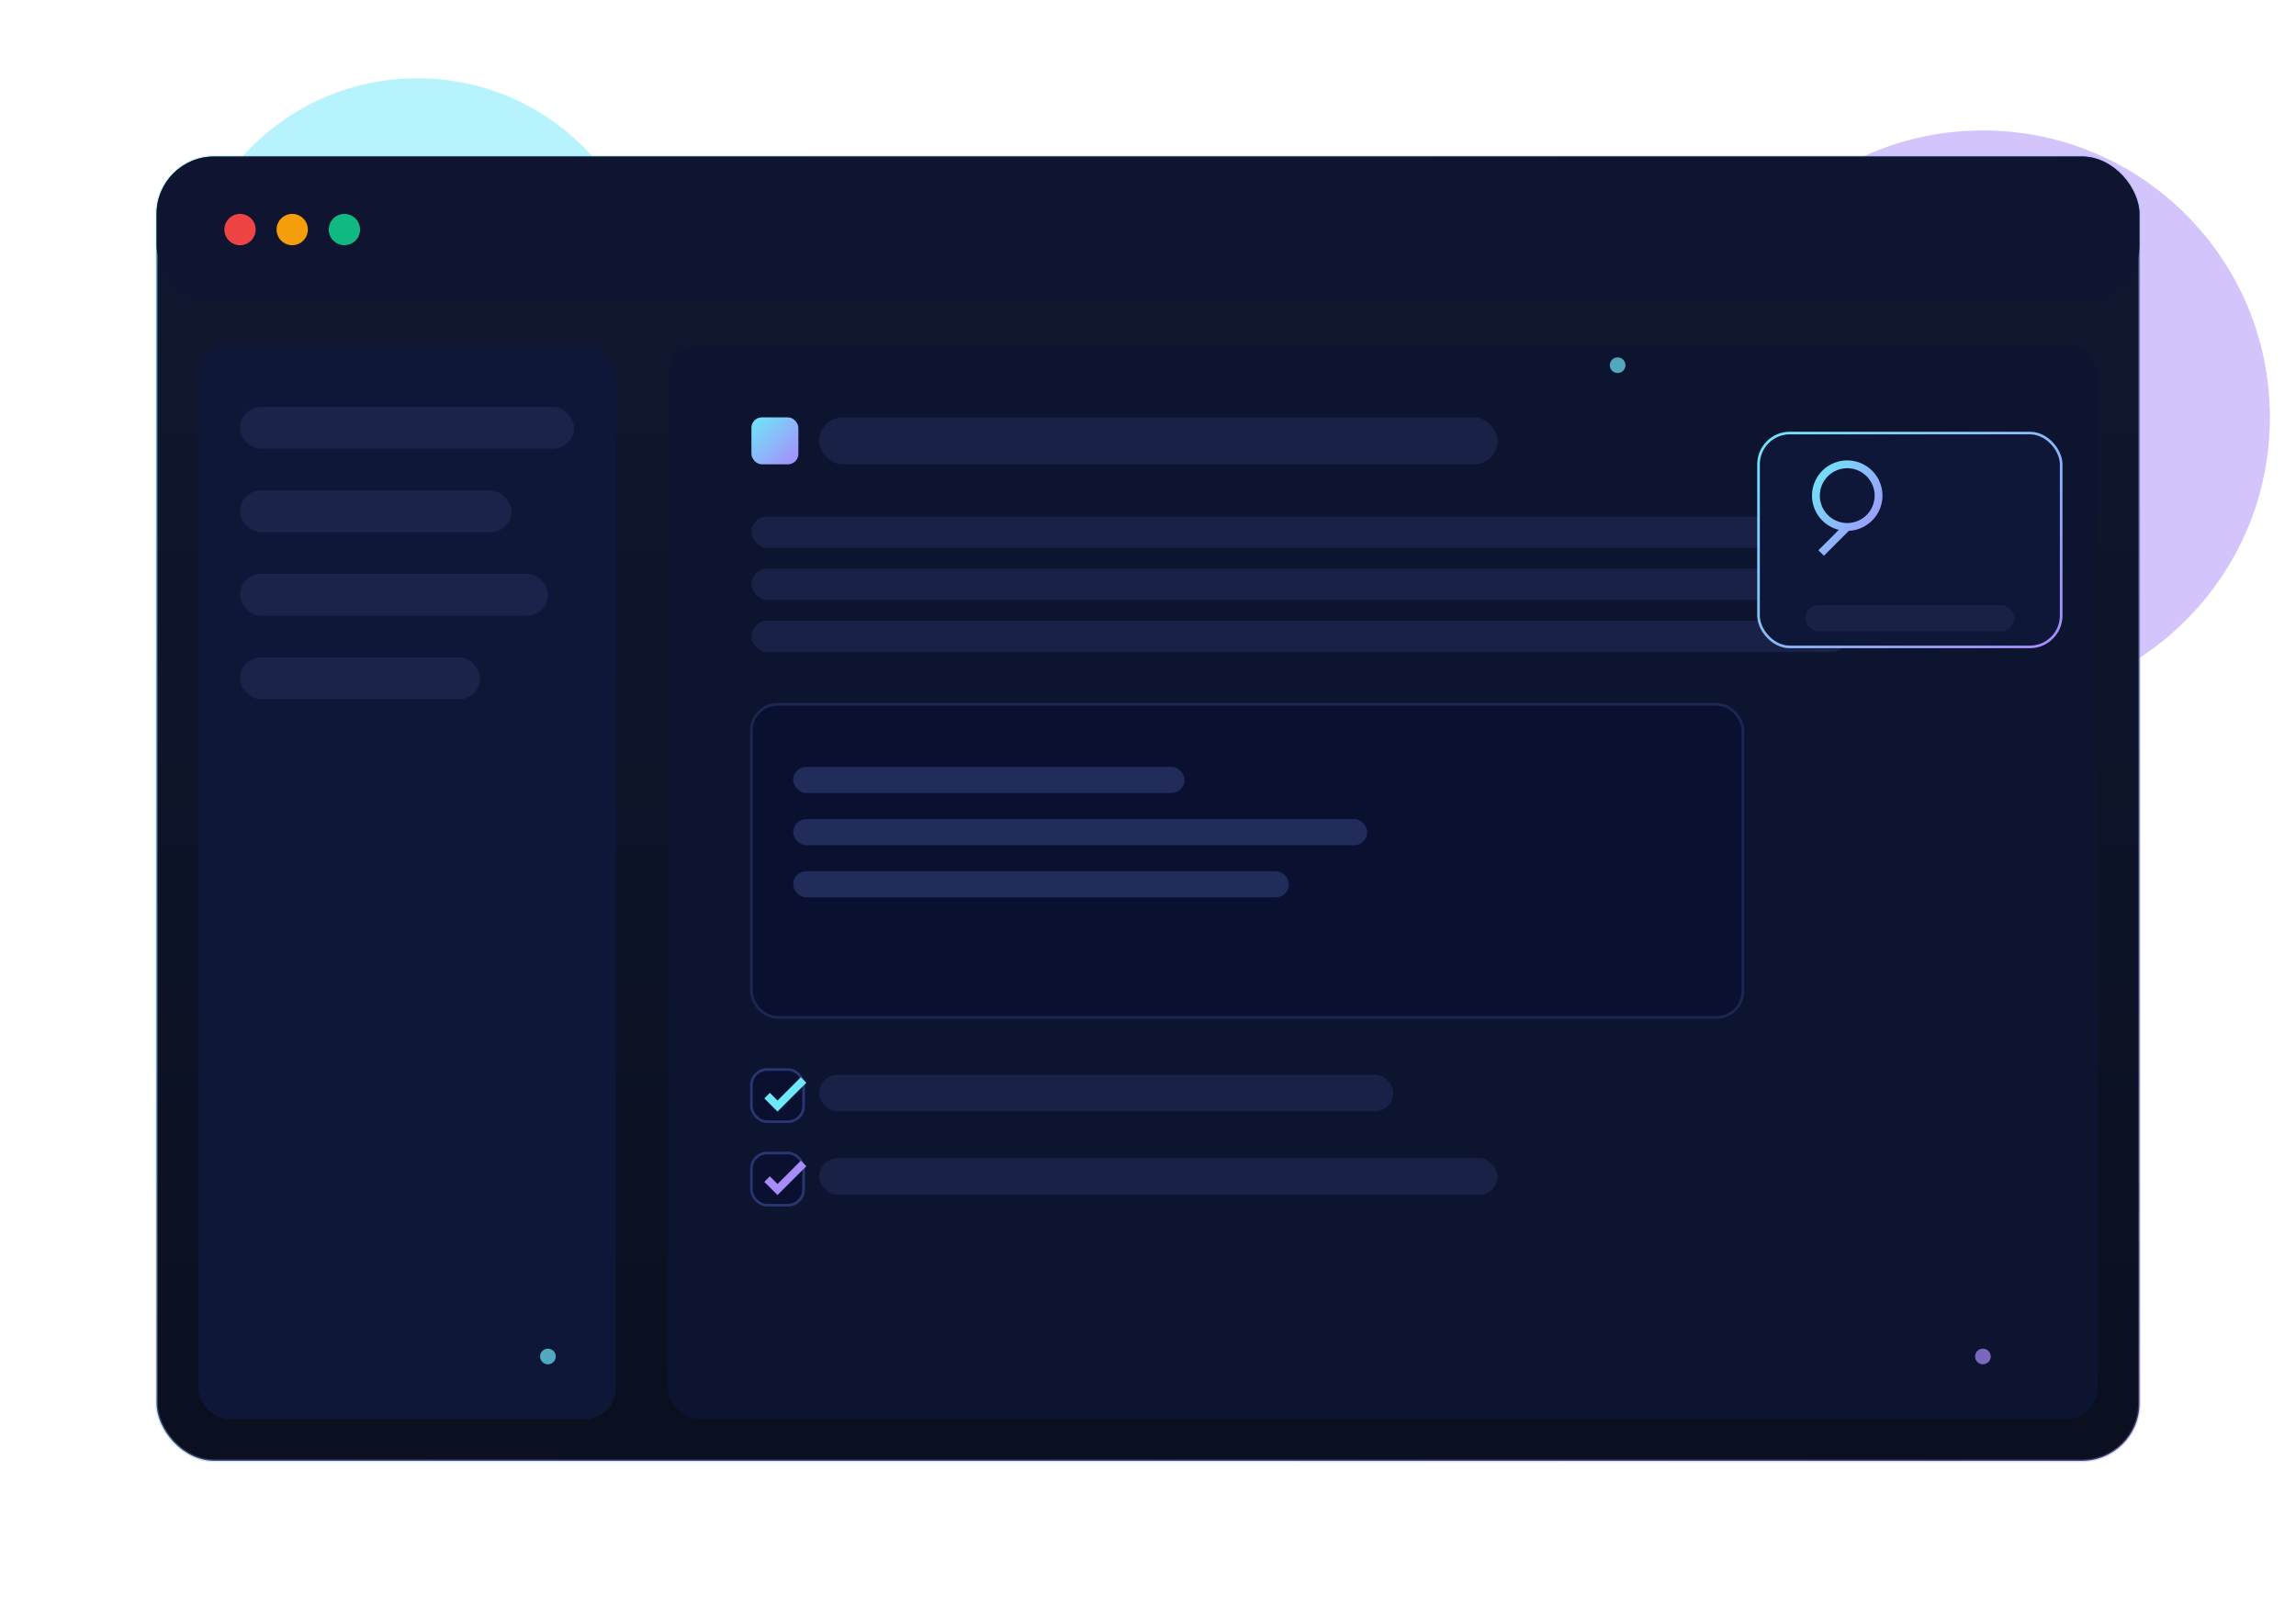 <?xml version="1.0" encoding="UTF-8"?>
<svg xmlns="http://www.w3.org/2000/svg" width="880" height="620" viewBox="0 0 880 620" role="img" aria-label="Stylized illustration of Markdown notes being shared">
  <defs>
    <linearGradient id="accent" x1="0" y1="0" x2="1" y2="1">
      <stop offset="0" stop-color="#6EE7F9"/>
      <stop offset="1" stop-color="#A78BFA"/>
    </linearGradient>
    <linearGradient id="panelGrad" x1="0" y1="0" x2="0" y2="1">
      <stop offset="0" stop-color="#101730"/>
      <stop offset="1" stop-color="#0B1020"/>
    </linearGradient>
    <filter id="softGlow" x="-50%" y="-50%" width="200%" height="200%">
      <feGaussianBlur in="SourceGraphic" stdDeviation="20" result="blur"/>
      <feMerge>
        <feMergeNode in="blur"/>
        <feMergeNode in="SourceGraphic"/>
      </feMerge>
    </filter>
  </defs>

  <!-- Ambient glow blobs -->
  <g opacity="0.5" filter="url(#softGlow)">
    <circle cx="160" cy="120" r="90" fill="#6EE7F9"/>
    <circle cx="760" cy="160" r="110" fill="#A78BFA"/>
  </g>

  <!-- Main panel window representing a Markdown note -->
  <g>
    <rect x="60" y="60" width="760" height="500" rx="22" fill="url(#panelGrad)" stroke="url(#accent)" stroke-opacity="0.35"/>
    <!-- Title bar -->
    <rect x="60" y="60" width="760" height="56" rx="22" fill="#0F1530"/>
    <circle cx="92" cy="88" r="6" fill="#EF4444"/>
    <circle cx="112" cy="88" r="6" fill="#F59E0B"/>
    <circle cx="132" cy="88" r="6" fill="#10B981"/>

    <!-- Left sidebar -->
    <rect x="76" y="132" width="160" height="412" rx="12" fill="#0F1738"/>
    <rect x="92" y="156" width="128" height="16" rx="8" fill="#1B234A"/>
    <rect x="92" y="188" width="104" height="16" rx="8" fill="#1B234A"/>
    <rect x="92" y="220" width="118" height="16" rx="8" fill="#1B234A"/>
    <rect x="92" y="252" width="92" height="16" rx="8" fill="#1B234A"/>

    <!-- Document body -->
    <rect x="256" y="132" width="548" height="412" rx="12" fill="#0D1430"/>
    <!-- H1 -->
    <rect x="288" y="160" width="18" height="18" rx="4" fill="url(#accent)"/>
    <rect x="314" y="160" width="260" height="18" rx="9" fill="#1A2147"/>
    <!-- Paragraph lines -->
    <rect x="288" y="198" width="440" height="12" rx="6" fill="#1A2147"/>
    <rect x="288" y="218" width="392" height="12" rx="6" fill="#1A2147"/>
    <rect x="288" y="238" width="420" height="12" rx="6" fill="#1A2147"/>

    <!-- Code block -->
    <rect x="288" y="270" width="380" height="120" rx="10" fill="#0A1130" stroke="#1E2752"/>
    <rect x="304" y="294" width="150" height="10" rx="5" fill="#222C5A"/>
    <rect x="304" y="314" width="220" height="10" rx="5" fill="#222C5A"/>
    <rect x="304" y="334" width="190" height="10" rx="5" fill="#222C5A"/>

    <!-- Checklist -->
    <rect x="288" y="410" width="20" height="20" rx="6" fill="#0A1130" stroke="#2A3673"/>
    <path d="M294 420l4 4 10-10" stroke="#6EE7F9" stroke-width="3" fill="none"/>
    <rect x="314" y="412" width="220" height="14" rx="7" fill="#1A2147"/>

    <rect x="288" y="442" width="20" height="20" rx="6" fill="#0A1130" stroke="#2A3673"/>
    <path d="M294 452l4 4 10-10" stroke="#A78BFA" stroke-width="3" fill="none"/>
    <rect x="314" y="444" width="260" height="14" rx="7" fill="#1A2147"/>

    <!-- Share panel -->
    <rect x="674" y="166" width="116" height="82" rx="12" fill="#0F1738" stroke="url(#accent)"/>
    <path d="M708 202a12 12 0 1 0 0-24a12 12 0 0 0 0 24Zm0 0l-10 10" stroke="url(#accent)" stroke-width="3" fill="none"/>
    <rect x="692" y="232" width="80" height="10" rx="5" fill="#1A2147"/>
  </g>

  <!-- Accent sparks -->
  <g opacity="0.7">
    <circle cx="210" cy="520" r="3" fill="#6EE7F9"/>
    <circle cx="760" cy="520" r="3" fill="#A78BFA"/>
    <circle cx="620" cy="140" r="3" fill="#6EE7F9"/>
  </g>
</svg>


